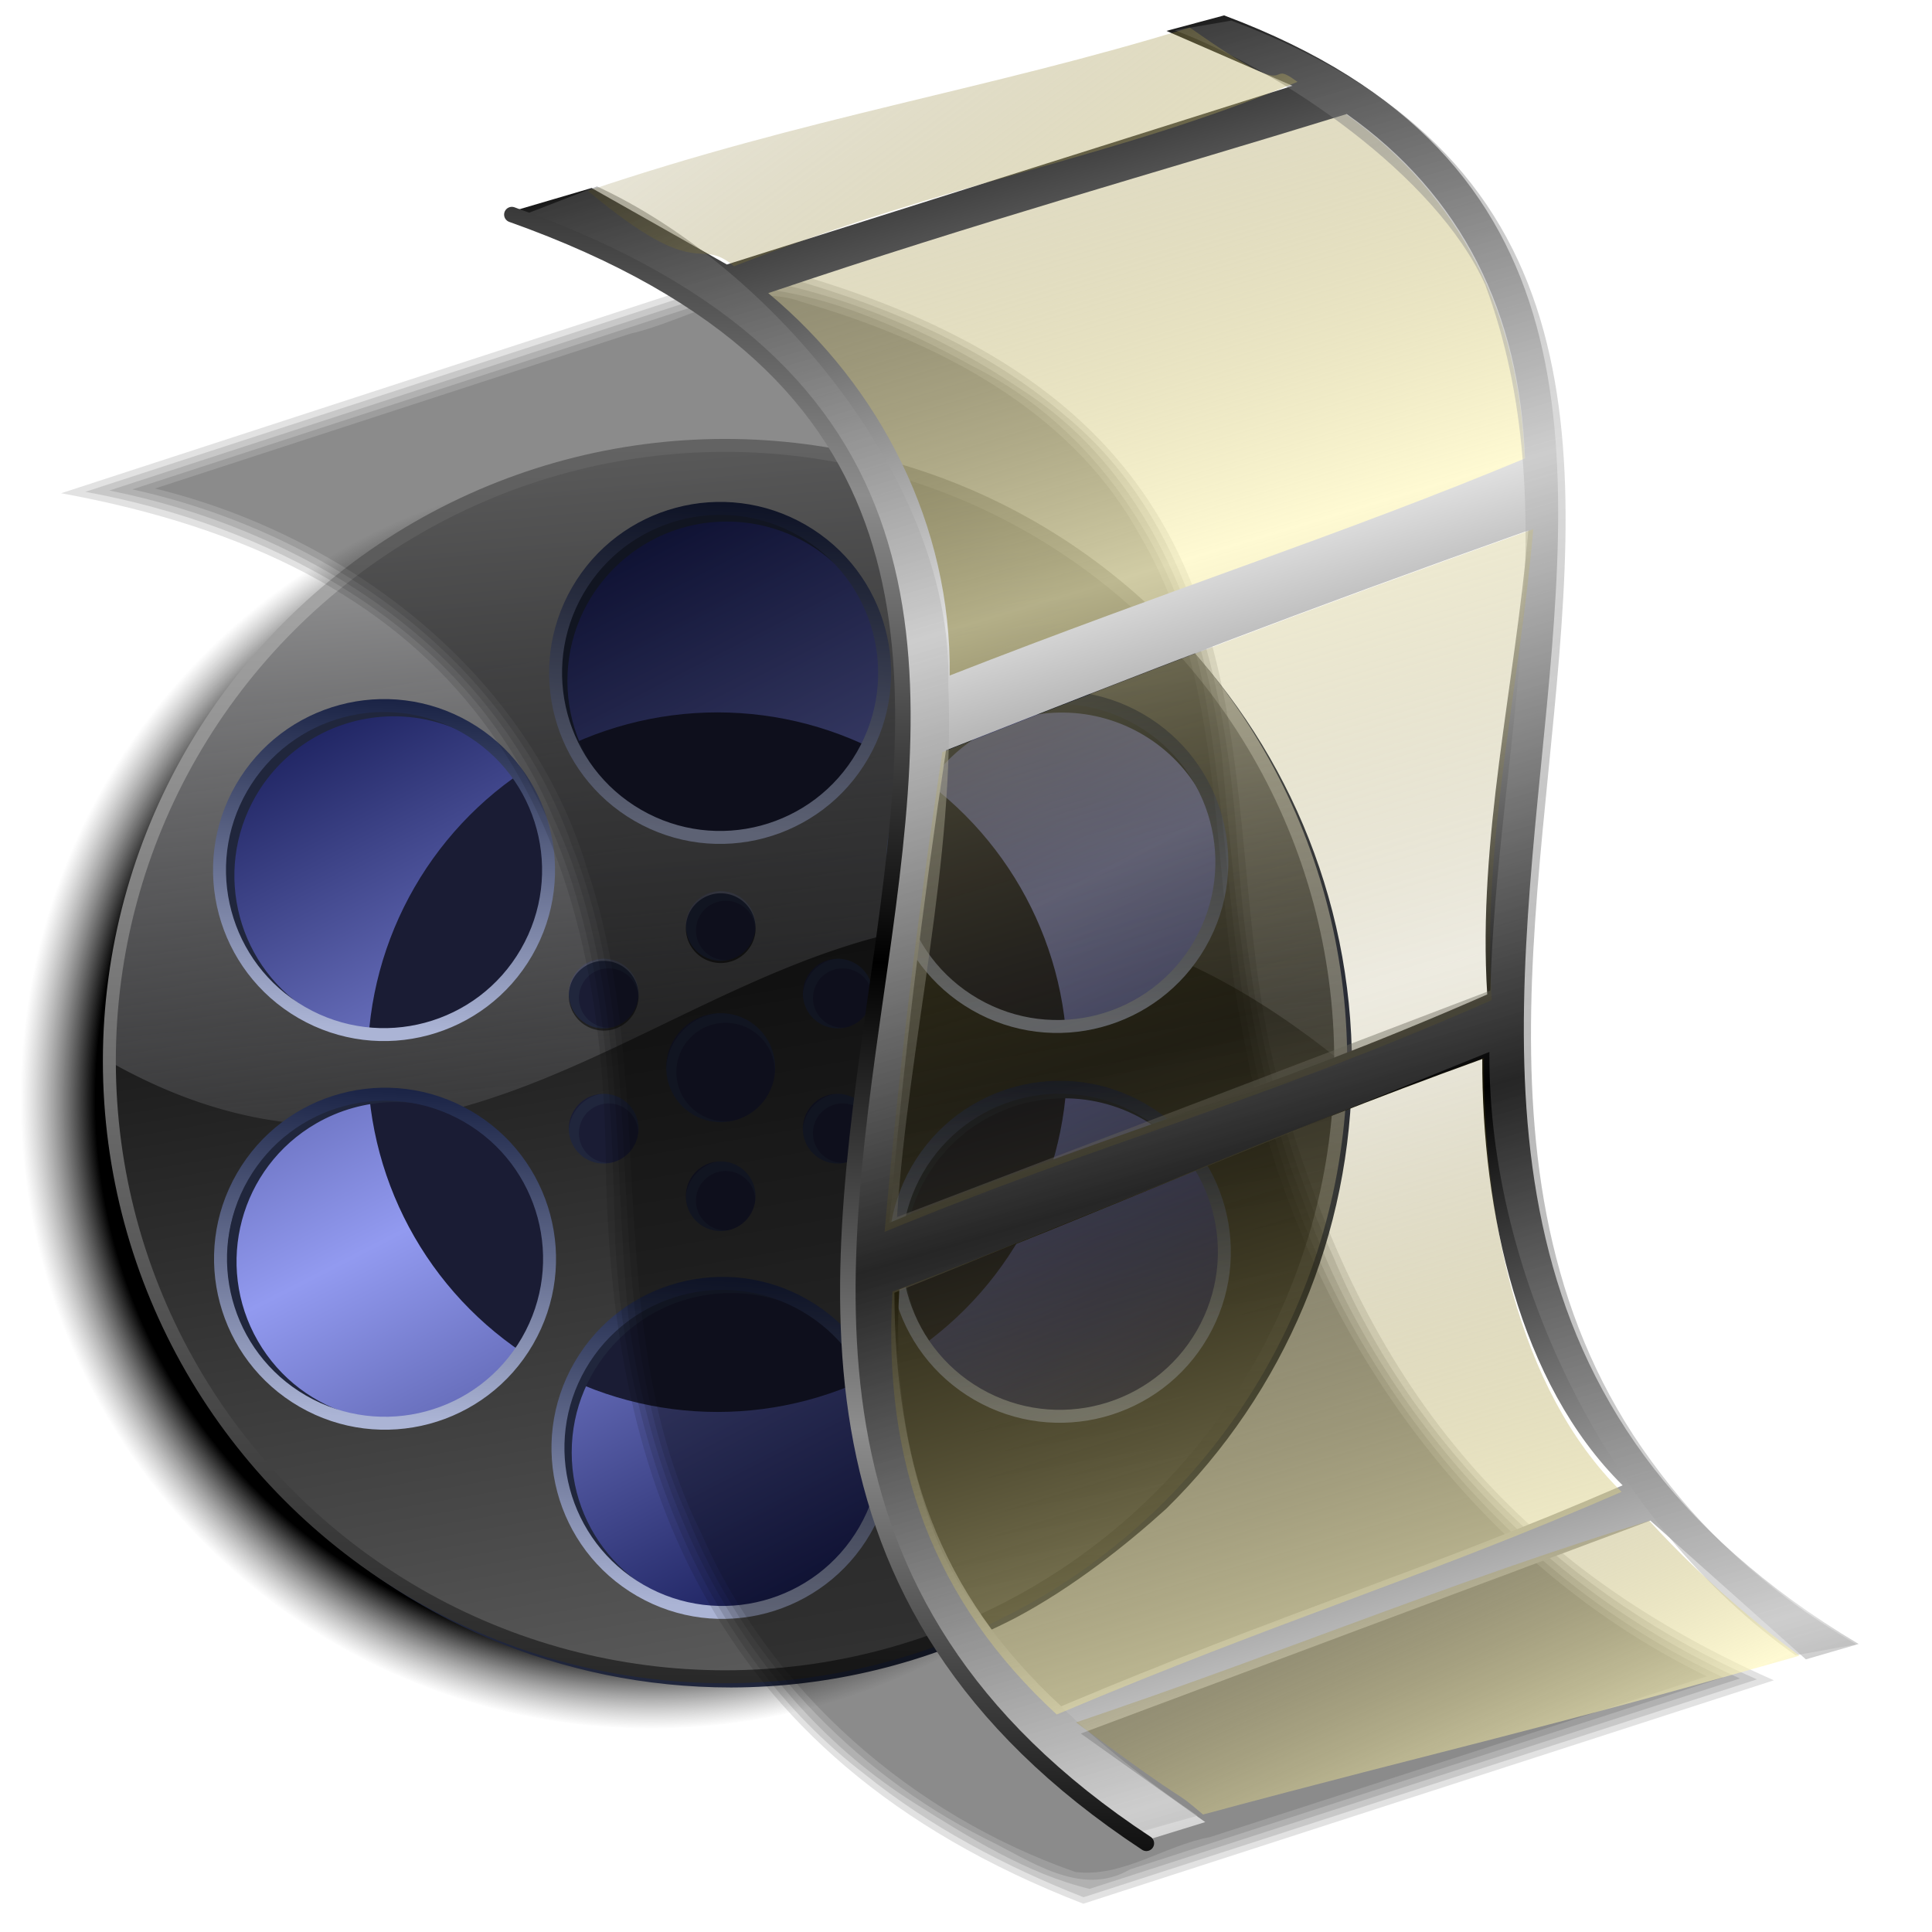 <?xml version="1.0" encoding="UTF-8" standalone="no"?>
<svg xmlns:dc="http://purl.org/dc/elements/1.1/" xmlns:cc="http://creativecommons.org/ns#" xmlns:rdf="http://www.w3.org/1999/02/22-rdf-syntax-ns#" xmlns:svg="http://www.w3.org/2000/svg" xmlns="http://www.w3.org/2000/svg" xmlns:xlink="http://www.w3.org/1999/xlink" xmlns:sodipodi="http://sodipodi.sourceforge.net/DTD/sodipodi-0.dtd" xmlns:inkscape="http://www.inkscape.org/namespaces/inkscape" width="255" height="255" viewBox="0 0 67.469 67.469" version="1.1" id="svg8" inkscape:version="1.0 (4035a4f, 2020-05-01)" sodipodi:docname="celluloid.svg">
 <defs id="defs2">
  <linearGradient id="linearGradient929">
   <stop id="stop923" stop-color="#fef6b5" stop-opacity="1"/>
   <stop offset="1" id="stop926" stop-color="#695700" stop-opacity="0.263"/>
  </linearGradient>
  <linearGradient inkscape:collect="always" id="linearGradient926">
   <stop id="stop922" stop-color="#000000" stop-opacity="1"/>
   <stop offset="1" id="stop924" stop-color="#8d8d8d" stop-opacity="1"/>
  </linearGradient>
  <linearGradient id="linearGradient921" inkscape:collect="always">
   <stop id="stop917" stop-color="#000000" stop-opacity="1"/>
   <stop offset="0.881" id="stop925" stop-color="#000000" stop-opacity="1"/>
   <stop id="stop919" offset="1" stop-color="#585858" stop-opacity="0"/>
  </linearGradient>
  <clipPath clipPathUnits="userSpaceOnUse" id="clipPath2059">
   <path d="m -10.1,231.685 c 3.559,2.506 4.832,-0.585 2.965,-3.064 -3.182,-4.225 -6.444,-9.84 -12.355,-15.913 -2.595,-2.669 -11.861,-7.808 -11.861,-7.808 0,0 -0.115,-2.188 -0.099,-3.064 0.011,-0.582 -0.566,-0.564 -0.89,-0.297 -0.782,0.645 -2.471,2.57 -2.471,2.57 l -1.68,-0.099 -1.087,-1.581 c -0.297,-0.411 -0.636,-0.346 -0.89,0 -0.545,1.85 -0.879,3.885 -3.459,3.954 l 4.448,3.954 c 7.766,1.553 15.579,5.585 20.262,14.332 0,0 4.526,5.194 7.116,7.018 z" id="path2061" sodipodi:nodetypes="csscsscccccccs" inkscape:connector-curvature="0" stroke-dasharray="none" stroke-opacity="1" fill="#ffffff" fill-rule="evenodd" stroke="none" stroke-linejoin="miter" fill-opacity="1" stroke-linecap="butt" stroke-width="0.048" stroke-miterlimit="4"/>
  </clipPath>
  <clipPath id="clipPath2059-5" clipPathUnits="userSpaceOnUse">
   <path stroke-miterlimit="4" stroke-width="0.048" stroke-linecap="butt" fill-opacity="1" stroke-linejoin="miter" stroke="none" fill-rule="evenodd" fill="#ffffff" stroke-opacity="1" stroke-dasharray="none" inkscape:connector-curvature="0" sodipodi:nodetypes="csscsscccccccs" id="path2061-3" d="m -10.1,231.685 c 3.559,2.506 4.832,-0.585 2.965,-3.064 -3.182,-4.225 -6.444,-9.84 -12.355,-15.913 -2.595,-2.669 -11.861,-7.808 -11.861,-7.808 0,0 -0.115,-2.188 -0.099,-3.064 0.011,-0.582 -0.566,-0.564 -0.89,-0.297 -0.782,0.645 -2.471,2.57 -2.471,2.57 l -1.68,-0.099 -1.087,-1.581 c -0.297,-0.411 -0.636,-0.346 -0.89,0 -0.545,1.85 -0.879,3.885 -3.459,3.954 l 4.448,3.954 c 7.766,1.553 15.579,5.585 20.262,14.332 0,0 4.526,5.194 7.116,7.018 z"/>
  </clipPath>
  <clipPath id="clipPath">
   <path fill-opacity="0.95" stroke="none" fill="#1b1b1b" sodipodi:nodetypes="csssscc" inkscape:connector-curvature="0" id="rect5264" d="m -515.73,435.564 v 5.838 c 0,9.743 -7.844,17.587 -17.587,17.587 h -135.051 c -9.743,0 -17.587,-7.844 -17.587,-17.587 v -5.838 z"/>
  </clipPath>
  <clipPath clipPathUnits="userSpaceOnUse" id="clipPath2059-7">
   <path d="m -10.1,231.685 c 3.559,2.506 4.832,-0.585 2.965,-3.064 -3.182,-4.225 -6.444,-9.84 -12.355,-15.913 -2.595,-2.669 -11.861,-7.808 -11.861,-7.808 0,0 -0.115,-2.188 -0.099,-3.064 0.011,-0.582 -0.566,-0.564 -0.89,-0.297 -0.782,0.645 -2.471,2.57 -2.471,2.57 l -1.68,-0.099 -1.087,-1.581 c -0.297,-0.411 -0.636,-0.346 -0.89,0 -0.545,1.85 -0.879,3.885 -3.459,3.954 l 4.448,3.954 c 7.766,1.553 15.579,5.585 20.262,14.332 0,0 4.526,5.194 7.116,7.018 z" id="path2061-5" sodipodi:nodetypes="csscsscccccccs" inkscape:connector-curvature="0" stroke-dasharray="none" stroke-opacity="1" fill="#ffffff" fill-rule="evenodd" stroke="none" stroke-linejoin="miter" fill-opacity="1" stroke-linecap="butt" stroke-width="0.048" stroke-miterlimit="4"/>
  </clipPath>
  <clipPath clipPathUnits="userSpaceOnUse" id="clipPath1162">
   <path stroke-miterlimit="4" stroke-width="0.071" stroke-linecap="round" fill-opacity="0.347" stroke-linejoin="round" stroke="none" fill="#000000" stroke-opacity="1" stroke-dasharray="none" inkscape:connector-curvature="0" d="m -65.65,239.846 c -9.358,0 -16.952,7.594 -16.952,16.952 0,9.358 7.594,16.941 16.952,16.941 0.292,0 0.579,-0.008 0.868,-0.022 2.123,-0.108 4.148,-0.606 5.995,-1.424 l 2.67,3.971 c -0.226,0.495 -0.245,0.964 -0.011,1.313 l 15.673,23.326 c 0.495,0.737 1.944,0.632 3.248,-0.245 1.304,-0.876 1.964,-2.177 1.468,-2.914 L -51.423,274.417 c -0.233,-0.347 -0.683,-0.499 -1.224,-0.478 l -2.558,-3.804 c 3.96,-3.1 6.507,-7.92 6.507,-13.337 0,-9.358 -7.594,-16.952 -16.952,-16.952 z m 0,2.581 c 7.929,0 14.371,6.442 14.371,14.371 0,7.929 -6.442,14.36 -14.371,14.36 -7.929,0 -14.349,-6.431 -14.349,-14.36 0,-0.248 -0.001,-0.489 0.011,-0.734 0.384,-7.586 6.657,-13.637 14.338,-13.637 z" id="path1164"/>
  </clipPath>
  <clipPath id="clipPath2059-75" clipPathUnits="userSpaceOnUse">
   <path stroke-miterlimit="4" stroke-width="0.048" stroke-linecap="butt" fill-opacity="1" stroke-linejoin="miter" stroke="none" fill-rule="evenodd" fill="#ffffff" stroke-opacity="1" stroke-dasharray="none" inkscape:connector-curvature="0" sodipodi:nodetypes="csscsscccccccs" id="path2061-35" d="m -10.1,231.685 c 3.559,2.506 4.832,-0.585 2.965,-3.064 -3.182,-4.225 -6.444,-9.84 -12.355,-15.913 -2.595,-2.669 -11.861,-7.808 -11.861,-7.808 0,0 -0.115,-2.188 -0.099,-3.064 0.011,-0.582 -0.566,-0.564 -0.89,-0.297 -0.782,0.645 -2.471,2.57 -2.471,2.57 l -1.68,-0.099 -1.087,-1.581 c -0.297,-0.411 -0.636,-0.346 -0.89,0 -0.545,1.85 -0.879,3.885 -3.459,3.954 l 4.448,3.954 c 7.766,1.553 15.579,5.585 20.262,14.332 0,0 4.526,5.194 7.116,7.018 z"/>
  </clipPath>
  <linearGradient id="linearGradient4668">
   <stop id="stop4670" stop-color="#e1e1e1" stop-opacity="1"/>
   <stop offset="1" id="stop4672" stop-color="#000000" stop-opacity="1"/>
  </linearGradient>
  <linearGradient inkscape:collect="always" xlink:href="#linearGradient929" id="linearGradient3203" gradientUnits="userSpaceOnUse" gradientTransform="matrix(0.602,-0.041,0.037,0.615,-94.6,219.675)" spreadMethod="reflect" x1="211.18" y1="62.899" x2="203.79" y2="29.563"/>
  <linearGradient id="linearGradient2835-3">
   <stop id="stop2837" stop-color="#bbbbbb" stop-opacity="0.51"/>
   <stop offset="1" id="stop2839" stop-color="#585858" stop-opacity="0.427"/>
  </linearGradient>
  <linearGradient y2="50.16" x2="217.01" y1="80.57" x1="235.95" spreadMethod="reflect" gradientTransform="matrix(0.602,-0.041,0.037,0.615,-103.032,207.378)" gradientUnits="userSpaceOnUse" id="linearGradient5152" xlink:href="#linearGradient929" inkscape:collect="always"/>
  <linearGradient y2="29.563" x2="203.79" y1="62.899" x1="211.18" spreadMethod="reflect" gradientTransform="matrix(0.603,-0.041,0.037,0.615,-94.226,215.761)" gradientUnits="userSpaceOnUse" id="linearGradient5157" xlink:href="#linearGradient929" inkscape:collect="always"/>
  <linearGradient y2="29.563" x2="203.79" y1="62.899" x1="211.18" spreadMethod="reflect" gradientTransform="matrix(0.602,-0.041,0.037,0.615,-94.481,220.964)" gradientUnits="userSpaceOnUse" id="linearGradient5160" xlink:href="#linearGradient929" inkscape:collect="always"/>
  <linearGradient y2="29.563" x2="203.79" y1="62.899" x1="211.18" spreadMethod="reflect" gradientTransform="matrix(0.594,-0.04,0.036,0.606,-92.523,221.478)" gradientUnits="userSpaceOnUse" id="linearGradient5163" xlink:href="#linearGradient2835-3" inkscape:collect="always"/>
  <linearGradient y2="29.563" x2="203.79" y1="62.899" x1="211.18" spreadMethod="reflect" gradientTransform="matrix(0.594,-0.04,0.036,0.606,-92.774,221.296)" gradientUnits="userSpaceOnUse" id="linearGradient5166" xlink:href="#linearGradient4668" inkscape:collect="always"/>
  <linearGradient inkscape:collect="always" xlink:href="#linearGradient929" id="linearGradient4577" gradientUnits="userSpaceOnUse" gradientTransform="matrix(0.602,-0.041,0.037,0.615,-85.985,260.859)" spreadMethod="reflect" x1="226.91" y1="64.875" x2="220.29" y2="46.44"/>
  <filter height="1.018" y="-0.009" width="1.017" x="-0.009" id="filter927" inkscape:collect="always" color-interpolation-filters="sRGB">
   <feGaussianBlur id="feGaussianBlur929" inkscape:collect="always" stdDeviation="0.21"/>
  </filter>
  <linearGradient inkscape:collect="always" id="linearGradient4887">
   <stop id="stop4889" stop-color="#b5b5b5" stop-opacity="1"/>
   <stop offset="1" id="stop4891" stop-color="#292929" stop-opacity="1"/>
  </linearGradient>
  <linearGradient id="linearGradient4332" inkscape:collect="always">
   <stop id="stop4334" stop-color="#abb4d5" stop-opacity="1"/>
   <stop id="stop4336" offset="1" stop-color="#182143" stop-opacity="1"/>
  </linearGradient>
  <linearGradient id="linearGradient4321" inkscape:collect="always">
   <stop id="stop4323" stop-color="#929af0" stop-opacity="1"/>
   <stop id="stop4325" offset="1" stop-color="#161b57" stop-opacity="1"/>
  </linearGradient>
  <linearGradient inkscape:collect="always" id="linearGradient4267">
   <stop id="stop4269" stop-color="#e8e8e8" stop-opacity="1"/>
   <stop offset="1" id="stop4271" stop-color="#ebecf6" stop-opacity="0"/>
  </linearGradient>
  <linearGradient id="linearGradient4249" inkscape:collect="always">
   <stop id="stop4251" stop-color="#000000" stop-opacity="1"/>
   <stop id="stop4253" offset="1" stop-color="#5c5c5c" stop-opacity="1"/>
  </linearGradient>
  <linearGradient gradientTransform="matrix(0.477,0,0,0.477,-68.592,251.262)" gradientUnits="userSpaceOnUse" y2="101.94" x2="69.865" y1="19.683" x1="55.644" id="linearGradient4255" xlink:href="#linearGradient4249" inkscape:collect="always"/>
  <linearGradient gradientTransform="matrix(0.477,0,0,0.477,-68.592,251.262)" y2="64.14" x2="60.61" y1="6.144" x1="55.39" gradientUnits="userSpaceOnUse" id="linearGradient4265" xlink:href="#linearGradient4267" inkscape:collect="always"/>
  <linearGradient gradientTransform="matrix(0.477,0,0,0.477,-68.592,251.262)" spreadMethod="reflect" gradientUnits="userSpaceOnUse" y2="17.423" x2="43.1" y1="53.787" x1="61.785" id="linearGradient4327" xlink:href="#linearGradient4321" inkscape:collect="always"/>
  <linearGradient gradientTransform="matrix(0.477,0,0,0.477,-251.895,66.229)" gradientUnits="userSpaceOnUse" y2="58.52" x2="22.53" y1="70.24" x1="-0.623" id="linearGradient4338" xlink:href="#linearGradient4332" inkscape:collect="always"/>
  <linearGradient gradientTransform="matrix(0.477,0,0,0.477,-251.714,80.474)" y2="58.52" x2="22.53" y1="70.24" x1="-0.623" gradientUnits="userSpaceOnUse" id="linearGradient4342" xlink:href="#linearGradient4332" inkscape:collect="always"/>
  <linearGradient y2="58.52" x2="22.53" y1="70.24" x1="-0.623" gradientTransform="matrix(0.477,0,0,0.477,-264.109,87.73)" gradientUnits="userSpaceOnUse" id="linearGradient4346" xlink:href="#linearGradient4332" inkscape:collect="always"/>
  <linearGradient y2="58.52" x2="22.53" y1="70.24" x1="-0.623" gradientTransform="matrix(0.477,0,0,0.477,-276.579,80.579)" gradientUnits="userSpaceOnUse" id="linearGradient4350" xlink:href="#linearGradient4332" inkscape:collect="always"/>
  <linearGradient y2="58.52" x2="22.53" y1="70.24" x1="-0.623" gradientTransform="matrix(0.477,0,0,0.477,-276.76,66.334)" gradientUnits="userSpaceOnUse" id="linearGradient4354" xlink:href="#linearGradient4332" inkscape:collect="always"/>
  <linearGradient y2="58.52" x2="22.53" y1="70.24" x1="-0.623" gradientTransform="matrix(0.477,0,0,0.477,-264.38,59.137)" gradientUnits="userSpaceOnUse" id="linearGradient4358" xlink:href="#linearGradient4332" inkscape:collect="always"/>
  <linearGradient gradientTransform="matrix(0.477,0,0,0.477,-68.419,251.437)" gradientUnits="userSpaceOnUse" y2="100.76" x2="54.992" y1="5.602" x1="55.56" id="linearGradient4366" xlink:href="#linearGradient4887" inkscape:collect="always"/>
  <radialGradient gradientTransform="matrix(1.066,0,0,1.066,-2.543,-18.961)" gradientUnits="userSpaceOnUse" r="20.654" fy="269.1" fx="23.711" cy="269.1" cx="23.711" id="radialGradient923" xlink:href="#linearGradient921" inkscape:collect="always"/>
  <linearGradient inkscape:collect="always" xlink:href="#linearGradient926" id="linearGradient928" x1="30.961" y1="264.19" x2="31.394" y2="248.04" gradientUnits="userSpaceOnUse" spreadMethod="reflect" gradientTransform="matrix(1.01,0,0,1.01,-1.139,-3.689)"/>
 </defs>
 <sodipodi:namedview id="base" pagecolor="#ff0000" bordercolor="#666666" borderopacity="1.0" inkscape:pageopacity="0" inkscape:pageshadow="2" inkscape:zoom="3.4509804" inkscape:cx="127.5" inkscape:cy="127.5" inkscape:document-units="px" inkscape:current-layer="layer1" showgrid="false" inkscape:snap-to-guides="false" inkscape:snap-grids="false" inkscape:snap-others="false" inkscape:object-nodes="false" inkscape:snap-nodes="false" inkscape:snap-global="false" inkscape:window-width="1920" inkscape:window-height="1056" inkscape:window-x="0" inkscape:window-y="0" inkscape:window-maximized="1" units="px" showguides="false" inkscape:document-rotation="0"/>
 <g inkscape:label="Layer 1" inkscape:groupmode="layer" id="layer1" transform="translate(0,-229.531)">
  <circle r="22.02" cy="267.87" cx="22.728" id="path915" fill="url(#radialGradient923)" stroke-linejoin="round" fill-opacity="1" stroke-linecap="round" stroke-width="0.027"/>
  <g id="g1701" transform="matrix(0.948,0,0,0.948,62.339,4.265)">
   <circle r="21.315" cy="276.99" cx="-38.687" id="path4319" opacity="1" stroke-dasharray="none" stroke-opacity="1" fill="url(#linearGradient4327)" stroke="none" stroke-linejoin="round" fill-opacity="1" stroke-linecap="round" stroke-width="0.166" stroke-dashoffset="0" stroke-miterlimit="4"/>
   <circle r="12.885" cy="276.75" cx="-39.33" id="path4317" opacity="1" stroke-dasharray="none" stroke-opacity="1" fill="#1a1c34" stroke="none" stroke-linejoin="round" fill-opacity="1" stroke-linecap="round" stroke-width="0.166" stroke-dashoffset="0" stroke-miterlimit="4"/>
   <path inkscape:connector-curvature="0" d="m -38.826,254.235 c -12.525,8e-5 -22.679,10.154 -22.679,22.679 -4.24e-4,12.526 10.154,22.68 22.679,22.68 3.615,-0.007 7.175,-0.878 10.385,-2.541 2.105,-1.115 4.076,-2.688 5.516,-3.994 4.33,-4.257 6.772,-10.073 6.779,-16.146 -8.5e-5,-12.525 -10.154,-22.679 -22.679,-22.679 z m -0.16,2.409 c 3.347,3.7e-4 6.061,2.714 6.061,6.061 1.3e-4,3.347 -2.713,6.061 -6.061,6.061 -3.348,1.3e-4 -6.062,-2.714 -6.061,-6.061 -1.29e-4,-3.348 2.714,-6.062 6.061,-6.061 z m 12.202,7.038 h 0.001 c 2.216,-0.052 4.284,1.109 5.392,3.029 1.673,2.899 0.68,6.605 -2.219,8.279 -2.899,1.674 -6.606,0.681 -8.28,-2.219 -1.673,-2.899 -0.68,-6.605 2.219,-8.279 0.879,-0.508 1.872,-0.786 2.887,-0.81 z m -24.755,0.143 c 1.16,-0.055 2.311,0.225 3.317,0.806 2.899,1.674 3.893,5.381 2.219,8.28 -1.674,2.899 -5.381,3.893 -8.28,2.219 -2.899,-1.674 -3.893,-5.381 -2.219,-8.28 1.032,-1.787 2.902,-2.927 4.963,-3.024 z m 12.511,6.788 c 0.71,-5.3e-4 1.285,0.575 1.285,1.284 -6.4e-5,0.71 -0.576,1.285 -1.285,1.284 -0.709,-7e-5 -1.284,-0.575 -1.284,-1.284 6.3e-5,-0.709 0.575,-1.284 1.284,-1.284 z m 4.281,2.49 c 0.47,-0.011 0.908,0.235 1.143,0.642 0.355,0.614 0.144,1.4 -0.47,1.755 -0.614,0.355 -1.4,0.144 -1.755,-0.47 -0.355,-0.614 -0.144,-1.4 0.47,-1.755 0.186,-0.107 0.397,-0.166 0.612,-0.171 z m -8.652,0.001 c 0.246,-0.012 0.49,0.047 0.703,0.17 0.614,0.355 0.825,1.14 0.47,1.755 -0.355,0.614 -1.14,0.825 -1.755,0.47 -0.614,-0.355 -0.825,-1.14 -0.47,-1.755 0.219,-0.379 0.615,-0.62 1.052,-0.641 z m 4.371,2.005 c 1.109,-6e-5 2.007,0.899 2.007,2.007 6.1e-5,1.109 -0.899,2.007 -2.007,2.007 -1.108,-5.3e-4 -2.006,-0.899 -2.006,-2.007 -6.3e-5,-1.108 0.898,-2.007 2.006,-2.007 z m 12.181,2.788 c 1.16,-0.055 2.311,0.224 3.317,0.805 2.899,1.674 3.893,5.381 2.219,8.28 -1.674,2.899 -5.38,3.892 -8.279,2.219 -2.899,-1.674 -3.893,-5.381 -2.219,-8.28 1.032,-1.787 2.902,-2.926 4.962,-3.023 z m -24.47,0.133 h 9.52e-4 c 2.216,-0.052 4.284,1.11 5.392,3.03 1.673,2.899 0.68,6.605 -2.219,8.279 -2.899,1.674 -6.606,0.681 -8.28,-2.219 -1.673,-2.899 -0.68,-6.605 2.219,-8.279 0.879,-0.508 1.872,-0.787 2.887,-0.811 z m 7.948,0.05 c 0.47,-0.011 0.908,0.235 1.143,0.642 0.355,0.614 0.144,1.4 -0.47,1.755 -0.614,0.355 -1.4,0.144 -1.755,-0.47 -0.355,-0.614 -0.144,-1.4 0.47,-1.755 0.186,-0.107 0.397,-0.166 0.612,-0.171 z m 8.59,10e-4 h 0.001 c 0.246,-0.012 0.489,0.048 0.702,0.17 0.614,0.355 0.825,1.14 0.47,1.755 -0.355,0.614 -1.14,0.825 -1.755,0.47 -0.614,-0.355 -0.825,-1.14 -0.47,-1.755 0.219,-0.379 0.615,-0.62 1.052,-0.641 z m -4.25,2.487 c 0.71,-5.3e-4 1.285,0.575 1.285,1.284 5.29e-4,0.71 -0.575,1.286 -1.285,1.285 -0.71,-6e-5 -1.285,-0.576 -1.284,-1.285 6.3e-5,-0.709 0.575,-1.284 1.284,-1.284 z m 0.201,4.496 c 3.348,-1.4e-4 6.062,2.714 6.061,6.061 1.3e-4,3.348 -2.714,6.062 -6.061,6.061 -3.348,1.3e-4 -6.062,-2.714 -6.061,-6.061 -1.32e-4,-3.348 2.714,-6.062 6.061,-6.061 z" id="path4368" sodipodi:nodetypes="ccccccccccccccccccccccccccccccccccccccccccccccccccccccccccccccccccccccccccccccccccccccc" opacity="1" stroke-dasharray="none" stroke-opacity="1" fill="none" stroke="#20263c" stroke-linejoin="round" fill-opacity="1" stroke-linecap="round" stroke-width="0.381" stroke-dashoffset="0" stroke-miterlimit="4"/>
   <path id="path4138" d="m -39.008,254.071 c -12.525,9e-5 -22.679,10.154 -22.679,22.679 -4.24e-4,12.526 10.154,22.68 22.679,22.68 3.615,-0.007 7.175,-0.878 10.385,-2.541 2.182,-1.346 3.845,-2.381 5.516,-3.994 4.33,-4.257 6.772,-10.073 6.779,-16.146 -8.5e-5,-12.525 -10.154,-22.679 -22.679,-22.679 z m -0.16,2.409 c 3.347,3.7e-4 6.061,2.714 6.061,6.061 1.29e-4,3.347 -2.713,6.061 -6.061,6.061 -3.348,1.3e-4 -6.062,-2.714 -6.061,-6.061 -1.3e-4,-3.348 2.714,-6.062 6.061,-6.061 z m 12.202,7.038 h 0.001 c 2.216,-0.052 4.284,1.109 5.392,3.029 1.673,2.899 0.68,6.605 -2.219,8.279 -2.899,1.674 -6.606,0.681 -8.28,-2.219 -1.673,-2.899 -0.68,-6.605 2.219,-8.279 0.879,-0.508 1.872,-0.786 2.887,-0.81 z m -24.755,0.143 c 1.16,-0.055 2.311,0.225 3.317,0.806 2.899,1.674 3.893,5.381 2.219,8.28 -1.674,2.899 -5.381,3.893 -8.28,2.219 -2.899,-1.674 -3.893,-5.381 -2.219,-8.28 1.032,-1.787 2.902,-2.927 4.963,-3.024 z m 12.511,6.788 c 0.71,-4.5e-4 1.285,0.575 1.285,1.284 -6.4e-5,0.71 -0.576,1.285 -1.285,1.284 -0.709,-6e-5 -1.284,-0.575 -1.284,-1.284 6.4e-5,-0.709 0.575,-1.284 1.284,-1.284 z m 4.281,2.49 c 0.47,-0.011 0.908,0.235 1.143,0.642 0.355,0.614 0.144,1.4 -0.47,1.755 -0.614,0.355 -1.4,0.144 -1.755,-0.47 -0.355,-0.614 -0.144,-1.4 0.47,-1.755 0.186,-0.107 0.397,-0.166 0.612,-0.171 z m -8.652,0.001 c 0.246,-0.012 0.49,0.047 0.703,0.17 0.614,0.355 0.825,1.14 0.47,1.755 -0.355,0.614 -1.14,0.825 -1.755,0.47 -0.614,-0.355 -0.825,-1.14 -0.47,-1.755 0.219,-0.379 0.615,-0.62 1.052,-0.641 z m 4.371,2.005 c 1.109,-6e-5 2.007,0.899 2.007,2.007 6.1e-5,1.109 -0.899,2.007 -2.007,2.007 -1.108,-5.3e-4 -2.006,-0.899 -2.006,-2.007 -6.4e-5,-1.108 0.898,-2.007 2.006,-2.007 z m 12.181,2.788 c 1.16,-0.055 2.311,0.224 3.317,0.805 2.899,1.674 3.893,5.381 2.219,8.28 -1.674,2.899 -5.38,3.892 -8.279,2.219 -2.899,-1.674 -3.893,-5.381 -2.219,-8.28 1.032,-1.787 2.902,-2.926 4.962,-3.023 z m -24.47,0.133 h 9.52e-4 c 2.216,-0.052 4.284,1.11 5.392,3.03 1.673,2.899 0.68,6.605 -2.219,8.279 -2.899,1.674 -6.606,0.681 -8.28,-2.219 -1.673,-2.899 -0.68,-6.605 2.219,-8.279 0.879,-0.508 1.872,-0.787 2.887,-0.811 z m 7.948,0.05 c 0.47,-0.011 0.908,0.235 1.143,0.642 0.355,0.614 0.144,1.4 -0.47,1.755 -0.614,0.355 -1.4,0.144 -1.755,-0.47 -0.355,-0.614 -0.144,-1.4 0.47,-1.755 0.186,-0.107 0.397,-0.166 0.612,-0.171 z m 8.59,10e-4 h 0.001 c 0.246,-0.012 0.489,0.048 0.702,0.17 0.614,0.355 0.825,1.14 0.47,1.755 -0.355,0.614 -1.14,0.825 -1.755,0.47 -0.614,-0.355 -0.825,-1.14 -0.47,-1.755 0.219,-0.379 0.615,-0.62 1.052,-0.641 z m -4.25,2.487 c 0.71,-5.3e-4 1.285,0.575 1.285,1.284 5.29e-4,0.71 -0.575,1.286 -1.285,1.285 -0.71,-7e-5 -1.285,-0.576 -1.284,-1.285 6.4e-5,-0.709 0.575,-1.284 1.284,-1.284 z m 0.201,4.496 c 3.348,-1.3e-4 6.062,2.714 6.061,6.061 1.3e-4,3.348 -2.714,6.062 -6.061,6.061 -3.348,1.3e-4 -6.062,-2.714 -6.061,-6.061 -1.32e-4,-3.348 2.714,-6.062 6.061,-6.061 z" inkscape:connector-curvature="0" sodipodi:nodetypes="cccccccccccccccccccccccccccccccccccccccccccccccccccccccccccccccccccccccccccccccccacccca" opacity="1" stroke-dasharray="none" stroke-opacity="1" fill="url(#linearGradient4255)" stroke="none" stroke-linejoin="round" fill-opacity="1" stroke-linecap="round" stroke-width="0.166" stroke-dashoffset="0" stroke-miterlimit="4"/>
   <path id="path4257" d="m -39.008,254.071 c -12.525,9e-5 -22.679,10.154 -22.679,22.679 2.359,1.327 4.553,2.004 6.634,2.234 a 6.061,6.061 0 0 1 6.3,-0.575 c 5.572,-1.543 10.597,-5.302 16.306,-6.505 a 6.061,6.061 0 0 1 0.33,-5.381 6.061,6.061 0 0 1 8.28,-2.219 6.061,6.061 0 0 1 2.219,8.279 6.061,6.061 0 0 1 -0.364,0.554 c 1.785,0.823 3.661,1.995 5.654,3.611 -8.5e-5,-12.525 -10.154,-22.679 -22.679,-22.679 z m -0.509,2.285 a 6.061,6.061 0 0 1 3.317,0.805 6.061,6.061 0 0 1 2.219,8.28 6.061,6.061 0 0 1 -8.28,2.219 6.061,6.061 0 0 1 -2.219,-8.28 6.061,6.061 0 0 1 4.963,-3.023 z m -12.283,7.305 a 6.061,6.061 0 0 1 3.317,0.806 6.061,6.061 0 0 1 2.219,8.28 6.061,6.061 0 0 1 -8.28,2.219 6.061,6.061 0 0 1 -2.219,-8.28 6.061,6.061 0 0 1 4.963,-3.024 z m 12.591,6.868 a 1.285,1.285 0 0 1 1.285,1.284 1.285,1.285 0 0 1 -1.285,1.285 1.285,1.285 0 0 1 -1.284,-1.285 1.285,1.285 0 0 1 1.284,-1.284 z m -4.371,2.491 a 1.285,1.285 0 0 1 0.703,0.17 1.285,1.285 0 0 1 0.47,1.755 1.285,1.285 0 0 1 -1.755,0.47 1.285,1.285 0 0 1 -0.47,-1.755 1.285,1.285 0 0 1 1.052,-0.641 z" inkscape:connector-curvature="0" opacity="0.706" stroke-dasharray="none" stroke-opacity="1" fill="url(#linearGradient4265)" stroke="none" stroke-linejoin="round" fill-opacity="1" stroke-linecap="round" stroke-width="0.166" stroke-dashoffset="0" stroke-miterlimit="4"/>
   <circle r="6.06" cy="97.23" cx="-246.87" id="circle4171" transform="rotate(-60)" opacity="1" stroke-dasharray="none" stroke-opacity="1" fill="none" stroke="url(#linearGradient4338)" stroke-linejoin="round" fill-opacity="1" stroke-linecap="round" stroke-width="0.477" stroke-dashoffset="0" stroke-miterlimit="4"/>
   <circle transform="rotate(-60)" id="circle4340" cx="-246.69" cy="111.47" r="6.06" opacity="1" stroke-dasharray="none" stroke-opacity="1" fill="none" stroke="url(#linearGradient4342)" stroke-linejoin="round" fill-opacity="1" stroke-linecap="round" stroke-width="0.477" stroke-dashoffset="0" stroke-miterlimit="4"/>
   <circle r="6.06" cy="118.73" cx="-259.08" id="circle4344" transform="rotate(-60)" opacity="1" stroke-dasharray="none" stroke-opacity="1" fill="none" stroke="url(#linearGradient4346)" stroke-linejoin="round" fill-opacity="1" stroke-linecap="round" stroke-width="0.477" stroke-dashoffset="0" stroke-miterlimit="4"/>
   <circle transform="rotate(-60)" id="circle4348" cx="-271.55" cy="111.58" r="6.06" opacity="1" stroke-dasharray="none" stroke-opacity="1" fill="none" stroke="url(#linearGradient4350)" stroke-linejoin="round" fill-opacity="1" stroke-linecap="round" stroke-width="0.477" stroke-dashoffset="0" stroke-miterlimit="4"/>
   <circle r="6.06" cy="97.33" cx="-271.73" id="circle4352" transform="rotate(-60)" opacity="1" stroke-dasharray="none" stroke-opacity="1" fill="none" stroke="url(#linearGradient4354)" stroke-linejoin="round" fill-opacity="1" stroke-linecap="round" stroke-width="0.477" stroke-dashoffset="0" stroke-miterlimit="4"/>
   <circle transform="rotate(-60)" id="circle4356" cx="-259.35" cy="90.14" r="6.06" opacity="1" stroke-dasharray="none" stroke-opacity="1" fill="none" stroke="url(#linearGradient4358)" stroke-linejoin="round" fill-opacity="1" stroke-linecap="round" stroke-width="0.477" stroke-dashoffset="0" stroke-miterlimit="4"/>
   <circle id="circle4167" cx="-39.05" cy="276.71" r="22.68" opacity="1" stroke-dasharray="none" stroke-opacity="1" fill="none" stroke="url(#linearGradient4366)" stroke-linejoin="round" fill-opacity="1" stroke-linecap="round" stroke-width="0.477" stroke-dashoffset="0" stroke-miterlimit="4"/>
  </g>
  <g id="g1788" transform="matrix(1.01,0,0,1.01,63.915,-1.061)" fill="#000000" filter="url(#filter927)" fill-opacity="0.116">
   <path sodipodi:nodetypes="ccsccsc" inkscape:connector-curvature="0" id="path4589" d="m -61.168,245.363 24.263,-7.903 c 19.8,5.172 15.016,18.228 17.881,28.474 2.719,9.723 7.597,16.285 17.075,20.473 l -23.876,7.725 c -13.362,-5.168 -16.381,-15.238 -16.513,-25.785 -0.163,-13.089 -5.747,-20.604 -18.83,-22.984 z" stroke-opacity="1" fill="#000000" fill-rule="evenodd" stroke="none" stroke-linejoin="miter" fill-opacity="0.116" stroke-linecap="butt" stroke-width="0.294"/>
   <path inkscape:connector-curvature="0" id="path1767" d="m -60.332,245.314 c 6.228,1.137 12.533,4.4 15.457,10.27 2.588,4.804 2.725,10.379 2.867,15.701 0.359,6.887 2.977,14.046 8.616,18.363 2.267,1.828 4.871,3.197 7.573,4.26 7.762,-2.511 15.523,-5.022 23.285,-7.533 -6.487,-2.82 -11.909,-8.058 -14.649,-14.614 -2.1,-4.544 -3.019,-9.509 -3.335,-14.481 -0.406,-5.331 -1.61,-11.048 -5.947,-14.612 -2.975,-2.552 -6.687,-3.991 -10.437,-4.987 -7.81,2.544 -15.62,5.089 -23.43,7.633 z" stroke-opacity="1" fill="#000000" fill-rule="evenodd" stroke="none" stroke-linejoin="miter" fill-opacity="0.116" stroke-linecap="butt" stroke-width="0.294"/>
   <path inkscape:connector-curvature="0" id="path1771" d="m -59.504,245.268 c 6.414,1.284 12.774,5.087 15.364,11.337 2.53,5.397 2.009,11.478 2.585,17.247 0.832,6.612 4.102,13.134 9.853,16.777 1.896,1.196 3.955,2.479 6.093,2.99 7.496,-2.425 14.992,-4.85 22.488,-7.275 -6.985,-3.138 -12.525,-9.209 -15.068,-16.429 -1.976,-4.916 -2.346,-10.257 -2.844,-15.459 -0.586,-4.876 -2.628,-9.902 -6.875,-12.641 -2.746,-1.877 -5.963,-3.261 -9.19,-3.846 -7.469,2.433 -14.937,4.866 -22.406,7.3 z" stroke-opacity="1" fill="#000000" fill-rule="evenodd" stroke="none" stroke-linejoin="miter" fill-opacity="0.116" stroke-linecap="butt" stroke-width="0.294"/>
   <path inkscape:connector-curvature="0" id="path1775" d="m -58.703,245.23 c 6.58,1.449 12.904,5.767 15.199,12.318 2.956,7.395 0.644,15.787 3.953,23.096 1.915,4.869 5.676,8.888 10.34,11.239 1.547,0.748 3.292,2.058 5.008,1.059 6.835,-2.211 13.671,-4.423 20.506,-6.634 -7.515,-3.504 -13.133,-10.477 -15.425,-18.398 -1.731,-5.222 -1.557,-10.797 -2.605,-16.145 -0.977,-4.484 -3.703,-8.672 -7.875,-10.768 -2.374,-1.306 -4.989,-2.507 -7.682,-2.745 -7.14,2.326 -14.28,4.652 -21.42,6.977 z" stroke-opacity="1" fill="#000000" fill-rule="evenodd" stroke="none" stroke-linejoin="miter" fill-opacity="0.116" stroke-linecap="butt" stroke-width="0.294"/>
   <path inkscape:connector-curvature="0" id="path1779" d="m -57.924,245.199 c 6.688,1.637 12.934,6.403 14.95,13.179 2.515,7.442 0.38,15.826 3.948,22.964 2.379,5.471 7.312,9.732 12.926,11.693 1.631,0.201 3.076,-0.913 4.651,-1.205 5.728,-1.853 11.455,-3.707 17.183,-5.56 -8.573,-4.164 -14.388,-12.843 -16.019,-22.12 -1.211,-5.821 -0.497,-12.2 -3.666,-17.474 -2.393,-4.269 -7.072,-6.618 -11.585,-7.92 -2.055,-0.764 -3.982,0.641 -5.952,1.09 -5.479,1.785 -10.957,3.569 -16.436,5.354 z" stroke-opacity="1" fill="#000000" fill-rule="evenodd" stroke="none" stroke-linejoin="miter" fill-opacity="0.116" stroke-linecap="butt" stroke-width="0.294"/>
  </g>
  <path fill-opacity="1" stroke="none" fill="url(#linearGradient5160)" opacity="0.602" inkscape:connector-curvature="0" sodipodi:nodetypes="ccccc" d="m 26.462,239.825 c 3.987,3.326 6.494,8.23 6.433,13.537 7.782,-3.046 13.961,-5.021 20.358,-7.69 -0.175,-5.135 -2.229,-9.319 -6.312,-12.198 -7.04,2.17 -12.857,3.775 -20.48,6.35 z" id="path2849" stroke-width="0.297"/>
  <path fill-opacity="1" stroke="none" fill="url(#linearGradient5166)" d="m 64.907,286.942 c -3.317,-1.976 -5.744,-4.195 -7.491,-6.579 -1.746,-2.384 -2.818,-4.935 -3.442,-7.584 -0.625,-2.649 -0.8,-5.388 -0.752,-8.159 0.048,-2.771 0.316,-5.567 0.589,-8.318 0.273,-2.751 0.546,-5.461 0.595,-8.049 0.049,-2.588 -0.124,-5.059 -0.748,-7.341 -0.624,-2.281 -1.692,-4.372 -3.437,-6.204 -1.745,-1.832 -4.159,-3.399 -7.473,-4.639 l -2.014,0.541 4.402,1.918 -19.753,6.24 -4.723,-2.671 -2.812,0.826 c 3.823,1.36 6.632,3.004 8.674,4.872 2.041,1.868 3.317,3.96 4.064,6.218 0.747,2.258 0.964,4.688 0.905,7.218 -0.059,2.53 -0.405,5.165 -0.782,7.849 -0.378,2.684 -0.788,5.411 -0.996,8.132 -0.208,2.72 -0.207,5.432 0.242,8.071 0.449,2.639 1.347,5.211 2.941,7.651 1.594,2.44 3.875,4.751 7.102,6.874 l 2.091,-0.646 -4.345,-3.092 19.889,-7.437 5.432,4.846 z M 47.03,233.513 c 4.026,2.839 6.052,6.962 6.225,12.027 -6.31,2.632 -12.413,4.576 -20.089,7.581 0.061,-5.235 -2.404,-10.074 -6.337,-13.354 7.518,-2.54 13.257,-4.113 20.201,-6.254 z m 6.342,14.542 c -0.46,5.38 -1.778,10.79 -1.435,16.204 -8.091,3.558 -13.409,4.884 -20.878,7.972 0.502,-5.691 1.152,-11.03 1.978,-16.499 7.215,-2.84 12.03,-4.723 20.336,-7.677 z m -1.608,18.459 c -0.017,5.355 1.286,11.319 4.901,14.887 -6.878,2.983 -11.835,4.433 -19.608,7.717 -4.24,-3.909 -5.992,-8.638 -5.651,-14.556 7.727,-2.94 12.577,-5.237 20.357,-8.048 z" id="path1939" inkscape:connector-curvature="0" sodipodi:nodetypes="csssssssccccccsssssssccccccccccccccccccccc" stroke-width="0.297"/>
  <path id="rect2812" d="m 42.998,230.251 -1.975,0.337 c 3.758,1.416 9.139,5.083 10.843,8.885 2.948,7.903 0.395,16.43 0.179,24.649 l -20.72,7.911 c 0.408,-6.173 2.049,-12.447 1.79,-18.597 0.203,-7.033 -6.183,-14.585 -12.268,-17.395 l -2.75,1.066 c 3.823,1.36 6.632,3.004 8.674,4.872 2.041,1.868 3.317,3.971 4.064,6.228 0.747,2.258 0.963,4.677 0.904,7.207 -0.059,2.53 -0.393,5.164 -0.771,7.848 -0.378,2.684 -0.798,5.412 -1.007,8.133 -0.208,2.72 -0.207,5.431 0.242,8.07 0.449,2.639 1.347,5.211 2.941,7.651 1.594,2.44 3.218,4.333 6.444,6.456 l 2.231,-0.633 c -3.338,-2.272 -7.585,-5.876 -9.141,-9.739 -1.067,-2.797 -1.438,-5.645 -1.443,-8.523 L 52.013,266.266 c -0.057,7.904 4.268,16.528 10.687,21.071 l 2.123,-0.381 c -3.317,-1.976 -5.409,-4.017 -7.156,-6.401 -1.746,-2.384 -2.818,-4.946 -3.443,-7.595 -0.625,-2.649 -0.8,-5.388 -0.752,-8.159 0.048,-2.771 0.327,-5.568 0.6,-8.319 0.273,-2.751 0.546,-5.461 0.594,-8.049 0.049,-2.588 -0.135,-5.058 -0.758,-7.34 -0.624,-2.281 -1.692,-4.372 -3.437,-6.204 -1.745,-1.832 -4.159,-3.399 -7.473,-4.64 z" fill="url(#linearGradient5163)" stroke-width="0.267"/>
  <path fill-opacity="1" stroke="none" fill="url(#linearGradient5157)" opacity="0.454" inkscape:connector-curvature="0" sodipodi:nodetypes="ccccc" d="m 32.907,255.797 c -0.838,5.552 -1.506,10.976 -2.016,16.754 7.583,-3.134 12.99,-4.482 21.204,-8.095 -0.348,-5.496 0.982,-10.984 1.449,-16.446 -8.431,2.999 -13.313,4.904 -20.637,7.787 z" id="path2853" stroke-width="0.297"/>
  <path fill-opacity="1" stroke="none" fill="url(#linearGradient3203)" opacity="0.612" id="path2857" d="m 31.165,274.636 c -0.346,6.003 1.437,10.803 5.738,14.769 7.885,-3.331 12.749,-4.749 19.726,-7.775 -3.667,-3.619 -4.829,-9.722 -4.811,-15.154 -7.892,2.852 -12.814,5.178 -20.653,8.16 z" sodipodi:nodetypes="ccccc" inkscape:connector-curvature="0" stroke-width="0.297"/>
  <path fill-opacity="1" stroke="none" fill="url(#linearGradient5152)" opacity="0.602" inkscape:connector-curvature="0" id="path3379" d="m 20.529,236.197 c 3.987,3.326 3.82,1.539 5.104,2.633 7.782,-3.046 13.278,-3.772 19.676,-6.441 -1.269,-0.939 0.322,0.983 -3.76,-1.896 -7.04,2.17 -13.398,3.128 -21.02,5.704 z" sodipodi:nodetypes="ccccc" stroke-width="0.297"/>
  <path fill-opacity="1" stroke="none" fill="url(#linearGradient4577)" opacity="0.602" sodipodi:nodetypes="ccccc" d="m 37.576,289.679 c 4.488,3.326 3.152,2.124 4.436,3.218 8.534,-2.294 11.505,-2.878 20.828,-5.546 -1.269,-0.939 -3.169,-2.453 -5.246,-4.712 -7.04,2.17 -12.395,4.466 -20.018,7.041 z" id="path4575" inkscape:connector-curvature="0" stroke-width="0.297"/>
  <path stroke-dashoffset="0" stroke-width="0.541" stroke-linecap="round" stroke-linejoin="bevel" stroke="url(#linearGradient928)" fill="none" stroke-opacity="1" stroke-dasharray="none" stroke-miterlimit="4" inkscape:connector-curvature="0" d="m 40.033,293.903 c -3.227,-2.123 -5.515,-4.434 -7.109,-6.874 -1.594,-2.44 -2.493,-5.009 -2.942,-7.648 -0.449,-2.639 -0.447,-5.348 -0.239,-8.069 0.208,-2.72 0.623,-5.452 1.001,-8.136 0.378,-2.684 0.718,-5.32 0.777,-7.85 0.059,-2.53 -0.163,-4.953 -0.91,-7.211 -0.747,-2.258 -2.019,-4.35 -4.061,-6.218 -2.041,-1.868 -4.852,-3.512 -8.675,-4.872" id="path2861" sodipodi:nodetypes="ccccccccc"/>
 </g>
</svg>
